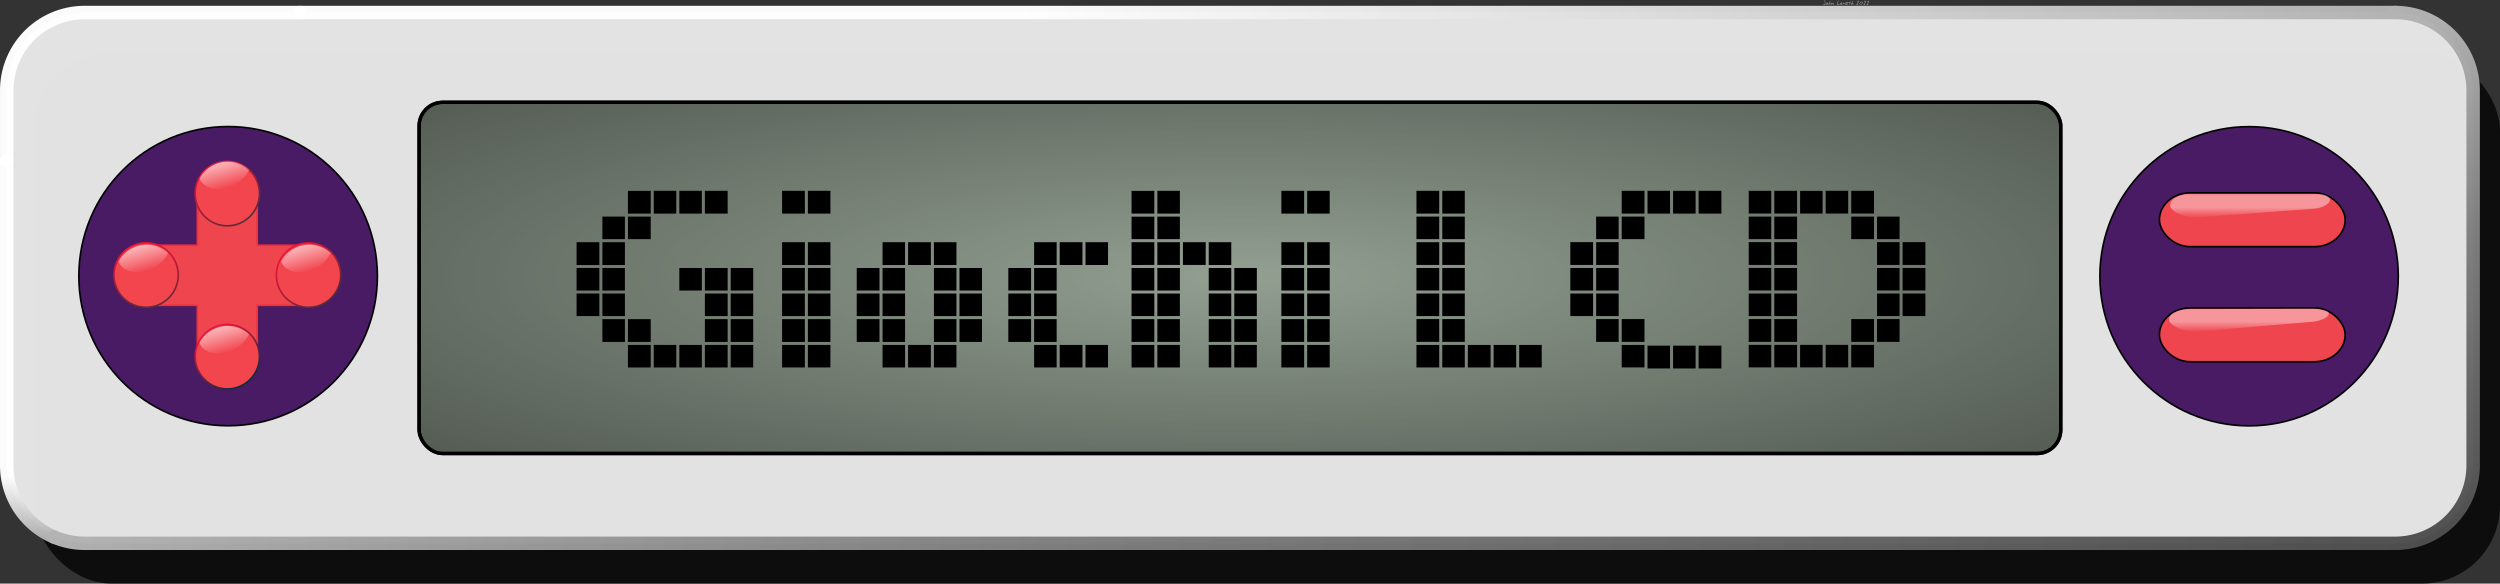 <svg xmlns="http://www.w3.org/2000/svg" xmlns:xlink="http://www.w3.org/1999/xlink" viewBox="0 0 196.898 45.964"><rect x="0" y="0" width="196.898" height="45.964" fill="#333333" stroke="none"/><linearGradient id="c"><stop offset="0" stop-color="#f20f37"/><stop offset="1" stop-color="#582e37"/></linearGradient><linearGradient id="b"><stop offset="0" stop-color="#fff" stop-opacity="0"/><stop offset="1" stop-color="#fff" stop-opacity=".615"/></linearGradient><linearGradient id="a"><stop offset="0" stop-color="#fff"/><stop offset=".554" stop-color="#fff"/><stop offset="1" stop-color="#fff" stop-opacity="0"/></linearGradient><radialGradient id="d" cx="96.115" cy="114.122" r="64.779" gradientTransform="matrix(0 .732 -3.126 0 452.89 44.126)" gradientUnits="userSpaceOnUse"><stop offset="0" stop-opacity="0"/><stop offset="1"/></radialGradient><linearGradient id="g" x1="22.066" x2="187.042" y1="93.731" y2="93.731" gradientUnits="userSpaceOnUse"><stop offset="0" stop-color="#fff"/><stop offset=".345" stop-color="#fff"/><stop offset="1" stop-color="#b3b3b3"/></linearGradient><radialGradient id="f" cx="193.313" cy="208.918" r="95.523" gradientTransform="matrix(0 -.437 1.996 .001 -223.66 219.93)" gradientUnits="userSpaceOnUse"><stop offset="0" stop-color="#4d4d4d"/><stop offset=".593" stop-color="gray"/><stop offset="1" stop-color="#b3b3b3"/></radialGradient><linearGradient id="e" x1="2.675" x2="2.675" y1="135.046" y2="105.521" gradientUnits="userSpaceOnUse"><stop offset="0" stop-color="#b3b3b3"/><stop offset=".163" stop-color="#fff"/><stop offset="1" stop-color="#fff"/></linearGradient><linearGradient xlink:href="#a" id="i" x1="180.054" x2="180.054" y1="108.046" y2="109.748" gradientTransform="matrix(.978 0 0 1 3.457 -.11)" gradientUnits="userSpaceOnUse"/><linearGradient xlink:href="#a" id="h" x1="180.054" x2="180.054" y1="108.046" y2="109.748" gradientTransform="matrix(.978 0 0 1 3.377 8.057)" gradientUnits="userSpaceOnUse"/><linearGradient xlink:href="#b" id="o" x1="88.71" x2="86.561" y1="74.853" y2="67.427" gradientUnits="userSpaceOnUse"/><linearGradient xlink:href="#b" id="m" x1="88.71" x2="86.561" y1="74.853" y2="67.427" gradientTransform="matrix(.282 0 0 .281 -20.077 90.111)" gradientUnits="userSpaceOnUse"/><linearGradient xlink:href="#b" id="k" x1="88.71" x2="86.561" y1="74.853" y2="67.427" gradientTransform="matrix(.282 0 0 .281 -6.46 90.111)" gradientUnits="userSpaceOnUse"/><linearGradient xlink:href="#b" id="q" x1="88.71" x2="86.561" y1="74.853" y2="67.427" gradientTransform="matrix(.282 0 0 .281 -13.305 96.903)" gradientUnits="userSpaceOnUse"/><linearGradient xlink:href="#c" id="n" x1="102.258" x2="106.722" y1="-10.476" y2="-13.149" gradientUnits="userSpaceOnUse"/><linearGradient xlink:href="#c" id="j" x1="16.818" x2="20.006" y1="109.402" y2="113.491" gradientUnits="userSpaceOnUse"/><linearGradient xlink:href="#c" id="l" x1="3.667" x2="4.892" y1="109.03" y2="114.503" gradientUnits="userSpaceOnUse"/><linearGradient id="p" x1="116.201" x2="120.516" y1="-9.986" y2="-12.87" gradientUnits="userSpaceOnUse"><stop offset="0" stop-color="#f20f37"/><stop offset="1" stop-color="#0b2e37"/></linearGradient><path fill="#fff" fill-opacity=".5" stroke-width=".661" d="M143.761.214q0 .064-.015.107-.023.065-.073.065-.033 0-.07-.016-.044-.018-.048-.045.015 0 .035.005.046.012.058.012.045 0 .068-.045.018-.036.018-.086 0-.035-.024-.1-.022-.067-.022-.093 0-.008.004-.013.005-.005.012-.005.02 0 .04.095.017.08.017.12zm.204.054q0 .054-.031.085-.031.03-.087.03-.03 0-.046-.014-.017-.014-.017-.044 0-.041.055-.084.052-.04.096-.04.02 0 .026.025.004.014.004.042m-.032.015-.002-.012-.004-.014q-.008.005-.028.028-.01.012-.018.017 0-.01.002-.016l.007-.016q-.023 0-.049.02-.025.02-.025.042 0 .016.017.016.033 0 .063-.016.036-.02.036-.049zm.25.007q0 .026-.02.058-.022.037-.046.037-.007 0-.011-.008t-.004-.015q0-.01.02-.03t.02-.028l-.002-.01-.002-.006q-.04.01-.08.046-.041.036-.063.041-.004-.011-.004-.024t.007-.03q.005-.012.016-.029.019-.028.04-.063l.036-.064.039-.065.01-.014q.008-.007.017-.009.006.002.01.008.002.006.002.014 0 .018-.023.049l-.044.057q-.023.036-.023.065v.005l.035-.016q.022-.01.037-.01.017 0 .025.012t.008.029m.245-.031q0 .036-.017.076-.019.045-.047.062-.006-.007-.01-.015t-.004-.017.026-.053q.012-.02.011-.035V.27q-.02.006-.068.036l-.097.06q-.007 0-.013-.006t-.006-.013q0-.011.035-.075l.038-.066q.008.011.011.025.003.013.003.032v.012l.076-.044q.03-.016.042-.016.007 0 .013.017.007.017.007.027m.46.102q0 .01-.008.015t-.018.005l-.022-.002-.04-.005q-.017 0-.063.004l-.038.002q-.032 0-.032-.032 0-.031.02-.088.01-.032.041-.106.028-.066.035-.093l.004-.011q.004-.007.01-.007.011 0 .018.015t.007.026q0 .019-.022.063l-.042.085q-.023.05-.023.075 0 .014.011.019.008.004.023.004l.04-.003.039-.003q.024 0 .039.007.022.01.022.03zm.197-.093q0 .054-.031.085-.031.03-.086.03-.03 0-.047-.014-.016-.014-.016-.044 0-.041.054-.084.052-.04.096-.04.02 0 .026.025.004.014.004.042m-.032.015-.002-.012-.004-.014q-.008.005-.028.028-.01.012-.018.017 0-.01.002-.016l.007-.016q-.023 0-.048.02t-.025.042q0 .016.017.016.032 0 .062-.016.036-.02.036-.049zm.255-.026q0 .017-.009.036-.008.02-.022.032V.318l.002-.02.002-.02q0-.009-.003-.013-.003-.005-.011-.005-.025 0-.062.039l-.08.084h-.006l-.01-.003q.001-.02.012-.042.032-.063.033-.068l.006-.024.006-.017q.004-.009.01-.016t.015-.01l.005.063.034-.029q.024-.018.04-.018.018 0 .028.01.01.012.01.028m.26-.061q0 .022-.06.059-.057.034-.083.034-.012 0-.016-.008t-.004-.024V.243q.035 0 .065-.01t.05-.036q-.016-.005-.032-.005-.039 0-.082.03-.048.031-.048.068 0 .035.048.049l.09.014q.048.008.048.026 0 .008-.018.013t-.044.005q-.068 0-.107-.02-.052-.028-.052-.089 0-.063.063-.1.054-.032.123-.032.02 0 .038.01.02.01.02.03zm.21-.095q0 .012-.028.049t-.028.056q0 .01.012.02.026.024.026.03t-.005.012q-.004.007-.01.007-.007 0-.017-.007l-.029-.02-.012.023-.02.04-.016.05q-.014.032-.034.032V.381q0-.038.023-.089l.027-.05q-.042-.022-.092-.022 0-.02.008-.028.008-.01.028-.01.018 0 .045.006l.026.007q.01-.003.028-.035.043-.075.058-.086l.007.014q.003.007.003.013m.196.189q0 .026-.02.058-.022.037-.046.037-.007 0-.012-.008-.004-.008-.004-.015 0-.01.02-.03.021-.02.021-.028l-.002-.01-.002-.006q-.04.01-.08.046-.042.036-.063.041-.004-.011-.004-.024t.007-.03q.005-.012.016-.029.019-.028.04-.063l.036-.064.038-.065q.006-.01.012-.014.007-.007.016-.009.006.002.009.008t.003.014q0 .018-.023.049l-.044.057q-.024.036-.024.065l.001.005.035-.016q.022-.01.037-.01.017 0 .025.012t.008.029m.434-.173q0 .025-.026.067-.017.027-.056.076-.039.05-.048.065l.04.013q.038.011.038.042l-.031.005h-.006V.38l-.014-.002-.032.003q-.021.003-.032.003-.015 0-.024-.005t-.009-.019q0-.011.041-.063l.077-.098q.041-.056.041-.075 0-.007-.005-.011t-.02-.004q-.01 0-.041.02-.016.01-.025.01l-.01-.002-.006-.008q-.004-.007-.004-.01 0-.023.043-.041.036-.016.063-.016.023 0 .035.017.01.015.01.039zm.318.096q0 .064-.07.113-.063.045-.13.045-.033 0-.053-.017t-.02-.05q0-.071.064-.124.06-.05.133-.05.038 0 .057.022t.02.06zm-.032.012q0-.024-.028-.037-.02-.009-.049-.009-.042 0-.087.041-.046.04-.046.082 0 .017.008.024.01.007.027.007.052 0 .108-.028.066-.034.066-.08zm.274-.108q0 .025-.026.067-.017.027-.056.076l-.048.065.04.013q.039.011.039.042l-.032.005h-.006V.38l-.013-.002-.032.003-.033.003q-.014 0-.023-.005-.01-.005-.01-.019 0-.011.041-.063l.077-.098q.041-.056.041-.075 0-.007-.005-.011t-.02-.004q-.01 0-.04.02-.016.01-.026.01l-.009-.002-.007-.008q-.004-.007-.004-.01 0-.023.043-.041.037-.016.064-.016.022 0 .034.017.011.015.011.039zm.244 0q0 .025-.027.067-.017.027-.055.076-.039.05-.048.065l.04.013q.038.011.038.042l-.031.005h-.006V.38l-.014-.002-.032.003-.033.003q-.014 0-.023-.005t-.009-.019q0-.011.04-.063l.077-.098q.042-.056.042-.075 0-.007-.005-.011t-.02-.004q-.01 0-.042.02-.015.01-.025.01l-.009-.002-.007-.008q-.004-.007-.004-.01 0-.023.043-.041.037-.016.064-.016.023 0 .035.017.01.015.01.039z"/><g transform="translate(1.59 -92.745)"><rect width="194.252" height="41.804" x="1.056" y="96.906" fill-opacity=".763" opacity=".98" rx="6.15"/><rect width="194.252" height="41.804" x="-1.061" y="93.731" fill="#e6e6e6" opacity=".98" rx="6.15"/><g stroke-linecap="round" stroke-linejoin="round"><rect width="129.294" height="27.661" x="31.419" y="100.802" fill="#919e90" stroke="#010000" stroke-width=".265" opacity=".98" rx="1.86"/><rect width="129.294" height="27.661" x="31.419" y="100.802" fill="url(#d)" stroke="#010000" stroke-width=".265" opacity=".98" rx="1.86"/><path fill="none" stroke="url(#e)" stroke-width="1.058" d="M2.675 135.046a6.14 6.14 0 0 1-3.736-5.661V105.39" opacity=".98"/><path fill="none" stroke="url(#f)" stroke-width="1.058" d="M187.042 93.73a6.136 6.136 0 0 1 6.15 6.15v29.505a6.136 6.136 0 0 1-6.15 6.15H5.089a6.2 6.2 0 0 1-2.414-.49" opacity=".98"/><path fill="none" stroke="url(#g)" stroke-width="1.058" d="M22.066 93.73h164.976" opacity=".98"/><path fill="none" stroke="#fff" stroke-width="1.058" d="M-1.06 105.391v-5.51a6.136 6.136 0 0 1 6.15-6.15h16.976" opacity=".98"/></g></g><g stroke-linecap="round" stroke-width=".908" transform="matrix(1.1 0 0 1.101 -15.06 -103.532)"><ellipse cx="174.724" cy="113.796" fill="#461862" stroke="#000" stroke-linejoin="round" stroke-width=".12" opacity=".98" rx="10.683" ry="10.702"/><rect width="13.3" height="3.851" x="168.303" y="116.061" fill="#f2464e" stroke="#000" stroke-linejoin="round" stroke-width=".12" opacity=".98" rx="2.202" ry="2.199"/><path fill="url(#h)" d="m170.455 116.146 9.005-.019c.466 0 .912.202.912.202.302.369-.617.682-1.081.721l-8.568.72c-.464.039-1.758-.408-1.735-.884.027-.581 1.002-.74 1.467-.74" opacity=".427"/><rect width="13.3" height="3.851" x="168.303" y="107.829" fill="#f2464e" stroke="#000" stroke-linejoin="round" stroke-width=".12" opacity=".98" rx="2.202" ry="2.199"/><path fill="url(#i)" d="M170.412 107.925h9.351c.466 0 .69.236.69.236.3.37-.5.756-.965.79l-8.686.651c-.464.035-1.757-.408-1.735-.884.028-.581.88-.793 1.345-.793" opacity=".427"/></g><g stroke-width="1.063" transform="matrix(.94 0 0 .942 7.055 -83.364)"><g stroke-linecap="round" stroke-linejoin="round" stroke-width=".141"><circle cx="-11.608" cy="111.586" r="12.508" fill="#461862" stroke="#000" opacity=".98" transform="scale(-1 1)"/><path fill="#f2464e" stroke="#f22e36" d="M11.449 102.206a2.417 2.417 0 0 0-2.422 2.422V109H4.656a2.417 2.417 0 0 0-2.422 2.422v.177a2.417 2.417 0 0 0 2.422 2.423h4.37v4.37a2.417 2.417 0 0 0 2.423 2.423h.177a2.417 2.417 0 0 0 2.422-2.422v-4.371h4.372a2.417 2.417 0 0 0 2.421-2.423v-.177A2.416 2.416 0 0 0 18.42 109h-4.372v-4.37a2.417 2.417 0 0 0-2.422-2.423z" opacity=".98"/><circle cx="18.345" cy="111.497" r="2.694" fill="#f2464e" stroke="url(#j)" opacity=".98"/></g><path fill="url(#k)" d="M18.409 108.96a2.7 2.7 0 0 0-2.363 1.405 1.669 2.305 63.51 0 0 1.018.825 1.669 2.305 63.51 0 0 2.993-1.28 1.669 2.305 63.51 0 0 .142-.268 2.7 2.7 0 0 0-1.79-.681z" opacity=".98"/><circle cx="4.735" cy="111.497" r="2.694" style="opacity:.98;fill:#f2464e;stroke-width:.141;stroke-linecap:round;stroke-linejoin:round;stroke:url(#l)"/><path fill="url(#m)" d="M4.792 108.96a2.7 2.7 0 0 0-2.363 1.405 1.669 2.305 63.51 0 0 1.019.825 1.669 2.305 63.51 0 0 2.993-1.28 1.669 2.305 63.51 0 0 .141-.268 2.7 2.7 0 0 0-1.79-.681z" opacity=".98"/><circle cx="104.81" cy="-11.54" r="2.694" style="opacity:.98;fill:#f2464e;stroke-width:.141;stroke-linecap:round;stroke-linejoin:round;stroke:url(#n)" transform="rotate(90 .063 -.063)"/><path fill="url(#o)" d="M88.328 67.137a9.568 9.595 0 0 0-8.392 5.002 5.94 8.193 63.303 0 0 3.617 2.94 5.94 8.193 63.303 0 0 10.63-4.56 5.94 8.193 63.303 0 0 .503-.957 9.568 9.595 0 0 0-6.358-2.425" opacity=".98" transform="matrix(.282 0 0 .281 -13.33 83.141)"/><circle cx="118.209" cy="-11.54" r="2.694" style="opacity:.98;fill:#f2464e;stroke-width:.141;stroke-linecap:round;stroke-linejoin:round;stroke:url(#p)" transform="rotate(90 -.056 .056)"/><path fill="url(#q)" d="M11.564 115.752a2.7 2.7 0 0 0-2.363 1.404 1.669 2.305 63.51 0 0 1.018.826 1.669 2.305 63.51 0 0 2.994-1.28 1.669 2.305 63.51 0 0 .14-.269 2.7 2.7 0 0 0-1.789-.68z" opacity=".98"/></g><path stroke-width=".661" d="M57.31 16.823h-1.794v-1.794h1.793zm-2.034 0h-1.774v-1.794h1.774zm-2.013 0H51.49v-1.794h1.774zm6.06 6.059h-1.774v-1.774h1.774zm-8.073-6.06h-1.794V15.03h1.794zm6.06 6.06h-1.794v-1.774h1.793zm2.013 2.013h-1.774V23.12h1.774zm-8.073-6.06h-1.794v-1.773h1.794zm8.073 8.093h-1.774v-1.794h1.774zm-4.047-4.046h-1.774v-1.774h1.774zm2.033 2.013h-1.793V23.12h1.793zm-8.092-6.06h-1.774v-1.773h1.774zm8.092 8.093h-1.793v-1.794h1.793zm2.014 2.013h-1.774v-1.774h1.774zm-10.106-8.072h-1.774v-1.794h1.774zm8.092 8.072h-1.793v-1.774h1.793zm-10.105-8.072H45.41v-1.794h1.794zm2.013 2.013h-1.774v-1.774h1.774zm6.06 6.059h-1.775v-1.774h1.774zm-4.027-2.013h-1.794v-1.794h1.794zm-4.046-4.046H45.41v-1.774h1.794zm2.013 2.013h-1.774V23.12h1.774zm4.046 4.046H51.49v-1.774h1.774zm-4.046-2.013h-1.774v-1.794h1.774zm2.033 2.013h-1.794v-1.774h1.794zm-4.046-4.046H45.41V23.12h1.794zm18.198-8.072h-1.774v-1.794h1.774zm-2.013 0h-1.794v-1.794h1.794zm2.013 4.046h-1.774v-1.794h1.774zm-2.013 0h-1.794v-1.794h1.794zm2.013 2.013h-1.774v-1.774h1.774zm-2.013 0h-1.794v-1.774h1.794zm2.013 2.013h-1.774V23.12h1.774zm0 2.033h-1.774v-1.794h1.774zm-2.013-2.033h-1.794V23.12h1.794zm0 2.033h-1.794v-1.794h1.794zm2.013 2.013h-1.774v-1.774h1.774zm-2.013 0h-1.794v-1.774h1.794zm11.939-8.072h-1.774v-1.794h1.774zm2.013 2.013h-1.774v-1.774h1.774zm-4.026-2.013H71.52v-1.794h1.794zm2.013 2.013h-1.774v-1.774h1.774zm2.013 2.013h-1.774V23.12h1.774zm-6.06-4.026h-1.773v-1.794h1.774zm6.06 6.059h-1.774v-1.794h1.774zm-2.013-2.033h-1.774V23.12h1.774zm-4.046-2.013h-1.774v-1.774h1.774zm4.046 4.046h-1.774v-1.794h1.774zm-6.06-4.046h-1.793v-1.774h1.793zm2.014 2.013h-1.774V23.12h1.774zm4.046 4.046h-1.774v-1.774h1.774zm-4.046-2.013h-1.774v-1.794h1.774zm2.033 2.013H71.52v-1.774h1.794zm-4.047-4.046h-1.793V23.12h1.793zm0 2.033h-1.793v-1.794h1.793zm2.014 2.013h-1.774v-1.774h1.774zm15.985-8.072h-1.774v-1.794h1.774zm-2.013 0H83.46v-1.794h1.794zm-2.033 0h-1.774v-1.794h1.774zm0 2.013h-1.774v-1.774h1.774zm-2.013 0h-1.794v-1.774h1.794zm2.013 2.013h-1.774V23.12h1.774zm4.046 4.046h-1.774v-1.774h1.774zm-4.046-2.013h-1.774v-1.794h1.774zm2.033 2.013H83.46v-1.774h1.794zm-4.046-4.046h-1.794V23.12h1.794zm0 2.033h-1.794v-1.794h1.794zm2.013 2.013h-1.774v-1.774h1.774zm9.706-12.118h-1.774v-1.794h1.774zm4.047 4.046H95.2v-1.794h1.774zm2.013 2.013h-1.774v-1.774h1.774zm-8.073-6.06H89.12V15.03h1.794zm2.013 2.014h-1.774v-1.774h1.774zm2.033 2.033h-1.793v-1.794h1.793zm2.014 2.013H95.2v-1.774h1.774zm2.013 2.013h-1.774V23.12h1.774zm-8.073-6.06H89.12v-1.773h1.794zm2.013 2.034h-1.774v-1.794h1.774zm6.06 6.059h-1.774v-1.794h1.774zm-2.013-2.033H95.2V23.12h1.774zm-6.06-4.026H89.12v-1.794h1.794zm2.013 2.013h-1.774v-1.774h1.774zm4.047 4.046H95.2v-1.794h1.774zm2.013 2.013h-1.774v-1.774h1.774zm-8.073-6.06H89.12v-1.773h1.794zm2.013 2.014h-1.774V23.12h1.774zm4.047 4.046H95.2v-1.774h1.774zm-4.047-2.013h-1.774v-1.794h1.774zm-2.013-2.033H89.12V23.12h1.794zm0 2.033H89.12v-1.794h1.794zm2.013 2.013h-1.774v-1.774h1.774zm-2.013 0H89.12v-1.774h1.794zm13.813-12.118h-1.774v-1.794h1.774zm-2.013 0h-1.794v-1.794h1.794zm2.013 4.046h-1.774v-1.794h1.774zm-2.013 0h-1.794v-1.794h1.794zm2.013 2.013h-1.774v-1.774h1.774zm-2.013 0h-1.794v-1.774h1.794zm2.013 2.013h-1.774V23.12h1.774zm0 2.033h-1.774v-1.794h1.774zm-2.013-2.033h-1.794V23.12h1.794zm0 2.033h-1.794v-1.794h1.794zm2.013 2.013h-1.774v-1.774h1.774zm-2.013 0h-1.794v-1.774h1.794zm12.652-12.118h-1.774v-1.794h1.774zm-2.013 0h-1.794v-1.794h1.794zm2.013 2.013h-1.774v-1.774h1.774zm-2.013 0h-1.794v-1.774h1.794zm2.013 2.033h-1.774v-1.794h1.774zm-2.013 0h-1.794v-1.794h1.794zm2.013 2.013h-1.774v-1.774h1.774zm6.06 6.059h-1.775v-1.774h1.774zm-8.073-6.06h-1.794v-1.773h1.794zm2.013 2.014h-1.774V23.12h1.774zm4.046 4.046h-1.774v-1.774h1.774zm-4.046-2.013h-1.774v-1.794h1.774zm2.033 2.013h-1.794v-1.774h1.794zm-4.046-4.046h-1.794V23.12h1.794zm0 2.033h-1.794v-1.794h1.794zm2.013 2.013h-1.774v-1.774h1.774zm-2.013 0h-1.794v-1.774h1.794zm22.224-12.118h-1.794v-1.794h1.794zm-2.033 0h-1.774v-1.794h1.774zm-2.013 0h-1.774v-1.794h1.774zm-2.013 0h-1.794v-1.794h1.794zm0 2.013h-1.794v-1.774h1.794zm-2.034 0h-1.773v-1.774h1.773zm0 2.033h-1.773v-1.794h1.773zm-2.013 0h-1.793v-1.794h1.793zm2.013 2.013h-1.773v-1.774h1.773zm8.093 6.139h-1.794v-1.794h1.794zm-6.06-2.093h-1.793v-1.794h1.794zm-4.046-4.046h-1.793v-1.774h1.793zm2.014 2.013h-1.774V23.12h1.774zm6.059 4.126h-1.774v-1.794h1.774zm-6.06-2.093h-1.773v-1.794h1.774zm2.034 2.013h-1.794v-1.774h1.794zm-4.047-4.046h-1.793V23.12h1.793zm6.06 4.126h-1.774v-1.794h1.774zm16.065-12.198h-1.794v-1.794h1.794zm2.013 2.013h-1.774v-1.774h1.774zm2.033 2.033h-1.794v-1.794h1.794zm-6.08-4.046h-1.773v-1.794h1.774zm2.034 2.013h-1.794v-1.774h1.794zm2.013 2.033h-1.774v-1.794h1.774zm2.033 2.013h-1.794v-1.774h1.794zm-8.093-6.06h-1.773V15.03h1.773zm6.06 6.06h-1.774v-1.774h1.774zm2.033 2.013h-1.794V23.12h1.794zm-10.106-8.072h-1.794v-1.794h1.794zm8.073 8.072h-1.774V23.12h1.774zm-10.106-8.072h-1.774v-1.794h1.774zm2.033 2.013h-1.794v-1.774h1.794zm8.073 8.092h-1.774v-1.794h1.774zm-10.106-8.092h-1.774v-1.774h1.774zm2.033 2.033h-1.794v-1.794h1.794zm6.06 6.059h-1.794v-1.794h1.794zm-8.093-6.06h-1.774v-1.793h1.774zm2.033 2.014h-1.794v-1.774h1.794zm6.06 6.059h-1.794v-1.774h1.794zm-8.093-6.06h-1.774v-1.773h1.774zm2.033 2.014h-1.794V23.12h1.794zm4.027 4.046h-1.774v-1.774h1.774zm-4.027-2.013h-1.794v-1.794h1.794zm-2.033-2.033h-1.774V23.12h1.774zm4.046 4.046h-1.773v-1.774h1.773zm-4.046-2.013h-1.774v-1.794h1.774zm2.033 2.013h-1.794v-1.774h1.794zm-2.033 0h-1.774v-1.774h1.774z"/></svg>